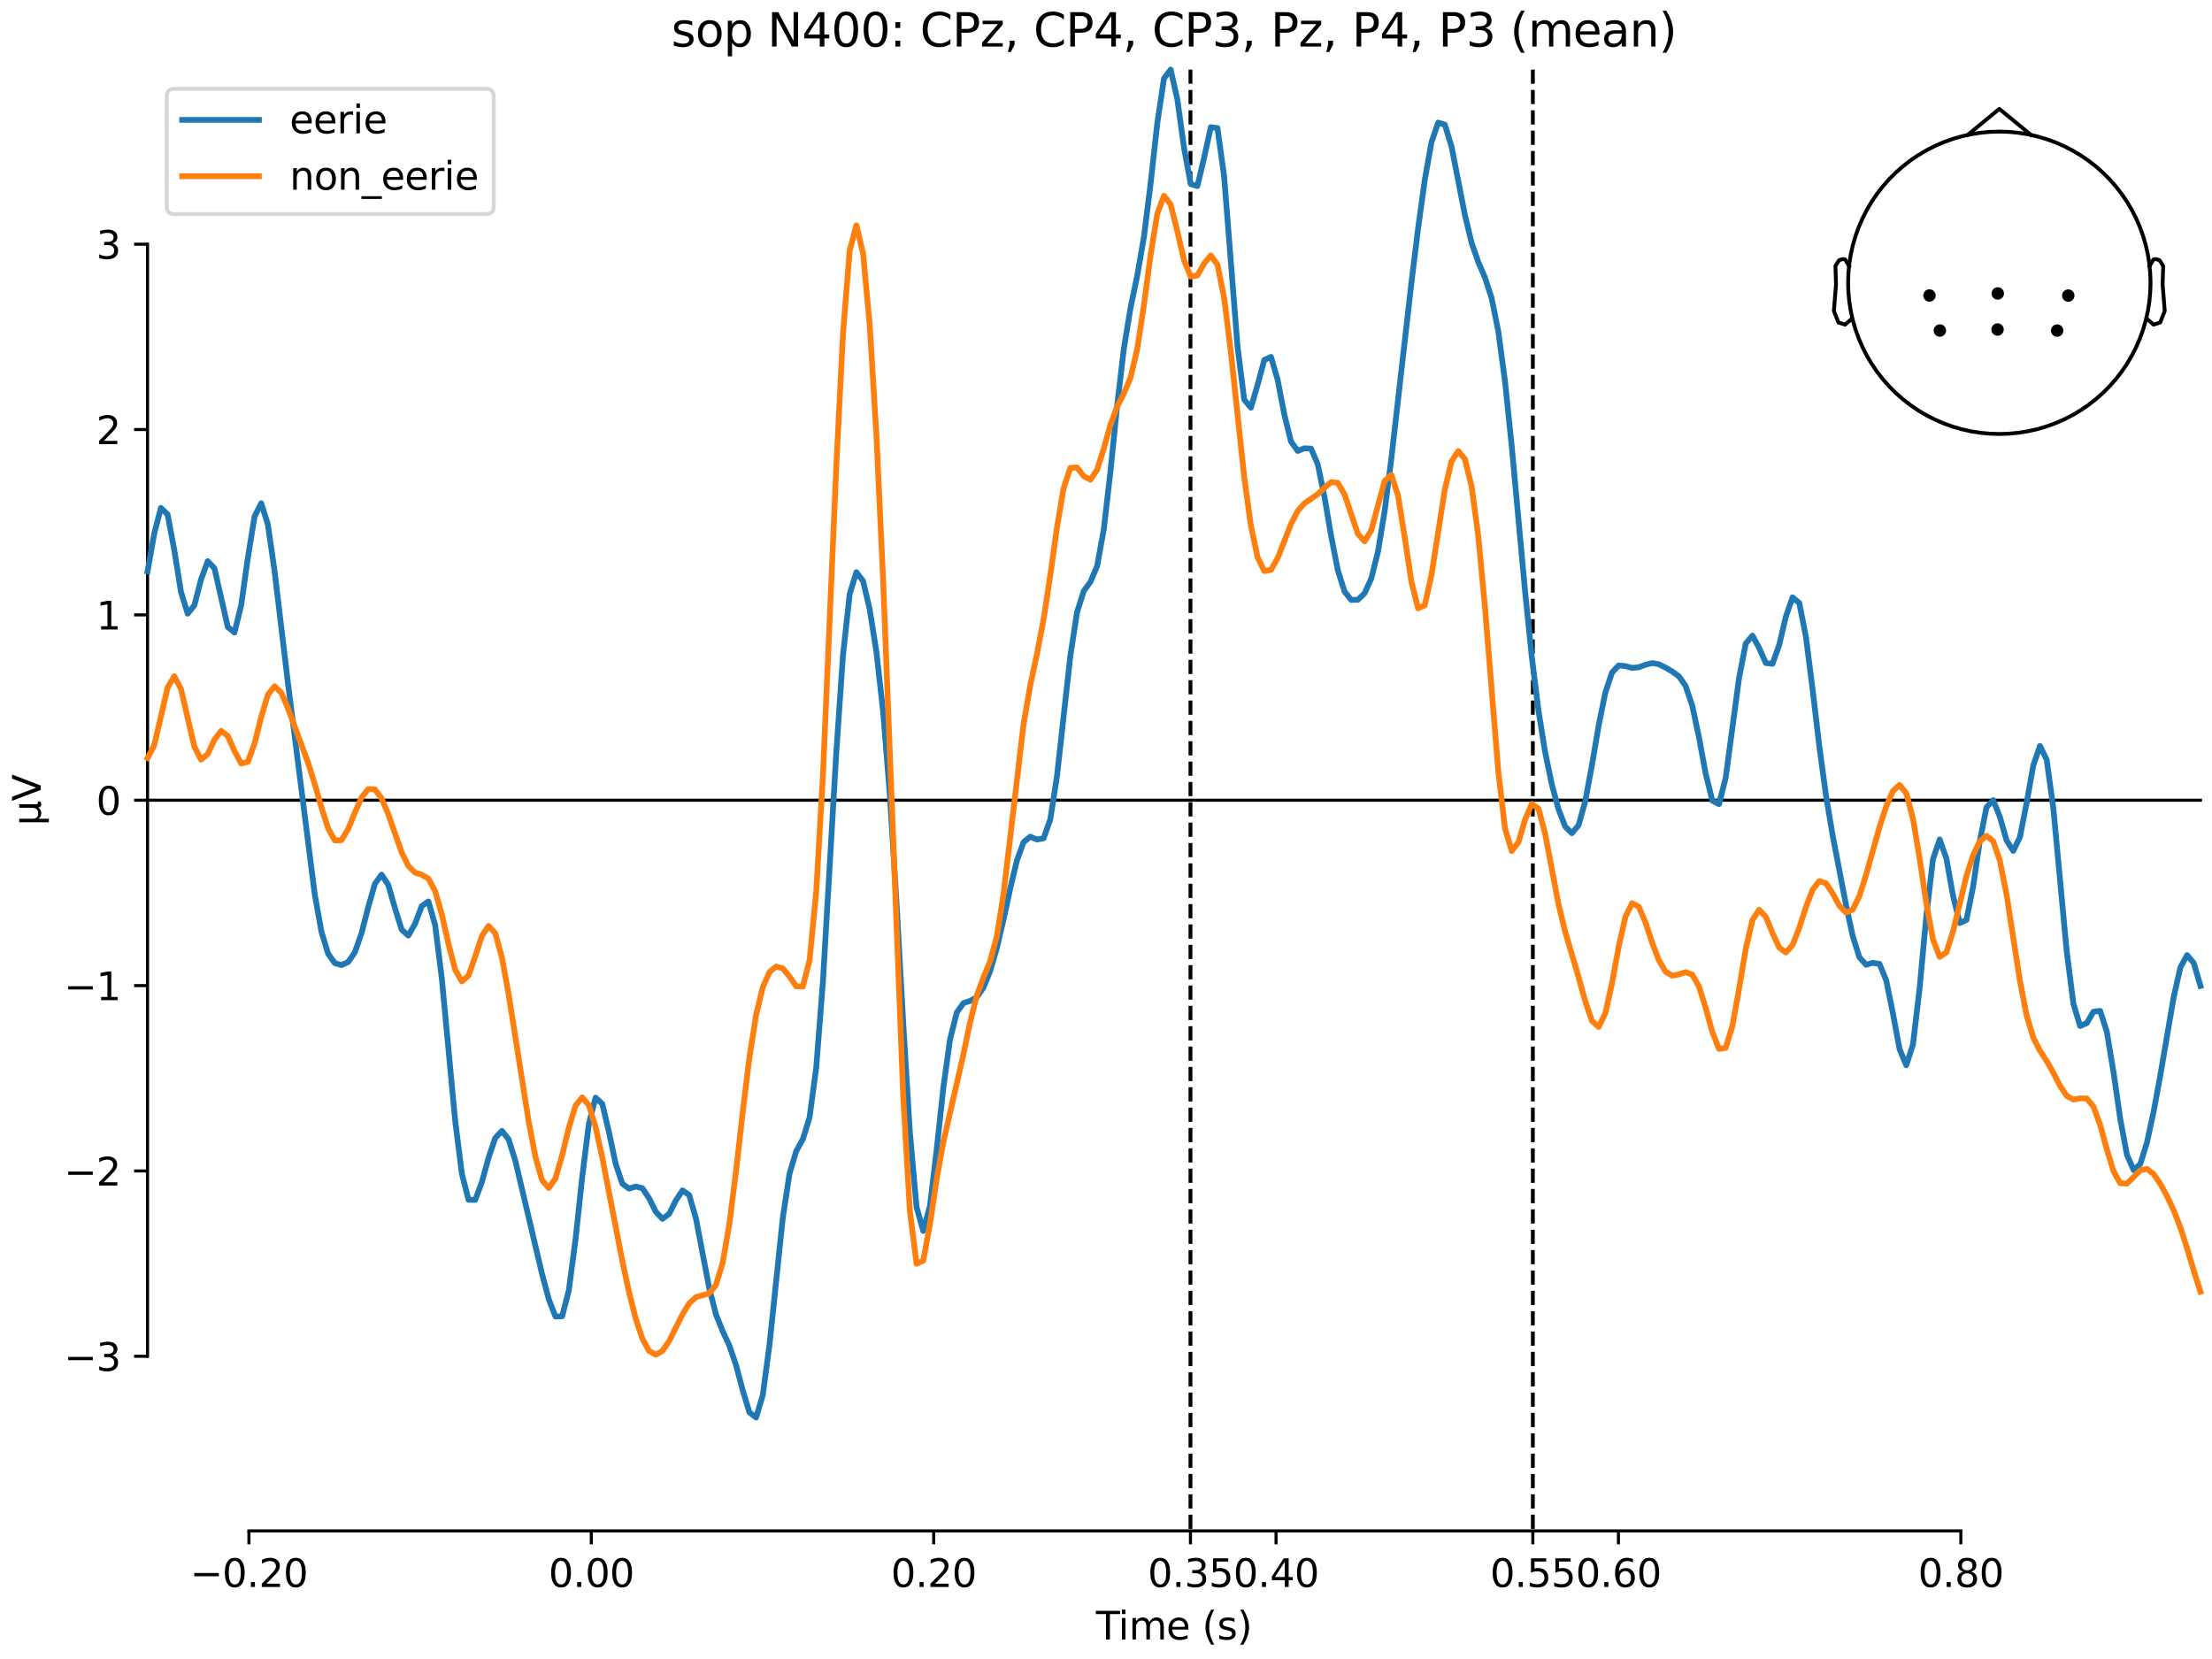 <?xml version="1.0" encoding="utf-8" standalone="no"?>
<!DOCTYPE svg PUBLIC "-//W3C//DTD SVG 1.1//EN"
  "http://www.w3.org/Graphics/SVG/1.1/DTD/svg11.dtd">
<svg xmlns:xlink="http://www.w3.org/1999/xlink" width="576pt" height="432pt" viewBox="0 0 576 432" xmlns="http://www.w3.org/2000/svg" version="1.1">
 <defs>
  <style type="text/css">*{stroke-linejoin: round; stroke-linecap: butt}</style>
 </defs>
 <g id="figure_1">
  <g id="patch_1">
   <path d="M 0 432 
L 576 432 
L 576 0 
L 0 0 
z
" style="fill: #ffffff"/>
  </g>
  <g id="axes_1">
   <g id="patch_2">
    <path d="M 38.421 398.644 
L 573 398.644 
L 573 18.118 
L 38.421 18.118 
L 38.421 398.644 
z
" style="fill: none; opacity: 0"/>
   </g>
   <g id="patch_3">
    <path d="M 38.421 353.171 
L 38.421 63.591 
" style="fill: none; stroke: #000000; stroke-width: 0.8; stroke-linejoin: miter; stroke-linecap: square"/>
   </g>
   <g id="LineCollection_1">
    <path d="M 309.994 18.118 
L 309.994 398.644 
" clip-path="url(#pe1eac616ee)" style="fill: none; stroke-dasharray: 3.7,1.6; stroke-dashoffset: 0; stroke: #000000"/>
    <path d="M 399.148 18.118 
L 399.148 398.644 
" clip-path="url(#pe1eac616ee)" style="fill: none; stroke-dasharray: 3.7,1.6; stroke-dashoffset: 0; stroke: #000000"/>
   </g>
   <g id="matplotlib.axis_1">
    <g id="xtick_1">
     <g id="line2d_1">
      <defs>
       <path id="ma7fee90326" d="M 0 0 
L 0 3.5 
" style="stroke: #000000; stroke-width: 0.8"/>
      </defs>
      <g>
       <use xlink:href="#ma7fee90326" x="64.819" y="398.644" style="stroke: #000000; stroke-width: 0.8"/>
      </g>
     </g>
     <g id="text_1">
      <!-- −0.20 -->
      <g transform="translate(49.496 413.242) scale(0.1 -0.1)">
       <defs>
        <path id="DejaVuSans-2212" d="M 678 2272 
L 4684 2272 
L 4684 1741 
L 678 1741 
L 678 2272 
z
" transform="scale(0.016)"/>
        <path id="DejaVuSans-30" d="M 2034 4250 
Q 1547 4250 1301 3770 
Q 1056 3291 1056 2328 
Q 1056 1369 1301 889 
Q 1547 409 2034 409 
Q 2525 409 2770 889 
Q 3016 1369 3016 2328 
Q 3016 3291 2770 3770 
Q 2525 4250 2034 4250 
z
M 2034 4750 
Q 2819 4750 3233 4129 
Q 3647 3509 3647 2328 
Q 3647 1150 3233 529 
Q 2819 -91 2034 -91 
Q 1250 -91 836 529 
Q 422 1150 422 2328 
Q 422 3509 836 4129 
Q 1250 4750 2034 4750 
z
" transform="scale(0.016)"/>
        <path id="DejaVuSans-2e" d="M 684 794 
L 1344 794 
L 1344 0 
L 684 0 
L 684 794 
z
" transform="scale(0.016)"/>
        <path id="DejaVuSans-32" d="M 1228 531 
L 3431 531 
L 3431 0 
L 469 0 
L 469 531 
Q 828 903 1448 1529 
Q 2069 2156 2228 2338 
Q 2531 2678 2651 2914 
Q 2772 3150 2772 3378 
Q 2772 3750 2511 3984 
Q 2250 4219 1831 4219 
Q 1534 4219 1204 4116 
Q 875 4013 500 3803 
L 500 4441 
Q 881 4594 1212 4672 
Q 1544 4750 1819 4750 
Q 2544 4750 2975 4387 
Q 3406 4025 3406 3419 
Q 3406 3131 3298 2873 
Q 3191 2616 2906 2266 
Q 2828 2175 2409 1742 
Q 1991 1309 1228 531 
z
" transform="scale(0.016)"/>
       </defs>
       <use xlink:href="#DejaVuSans-2212"/>
       <use xlink:href="#DejaVuSans-30" transform="translate(83.789 0)"/>
       <use xlink:href="#DejaVuSans-2e" transform="translate(147.412 0)"/>
       <use xlink:href="#DejaVuSans-32" transform="translate(179.199 0)"/>
       <use xlink:href="#DejaVuSans-30" transform="translate(242.822 0)"/>
      </g>
     </g>
    </g>
    <g id="xtick_2">
     <g id="line2d_2">
      <g>
       <use xlink:href="#ma7fee90326" x="153.973" y="398.644" style="stroke: #000000; stroke-width: 0.8"/>
      </g>
     </g>
     <g id="text_2">
      <!-- 0.00 -->
      <g transform="translate(142.84 413.242) scale(0.1 -0.1)">
       <use xlink:href="#DejaVuSans-30"/>
       <use xlink:href="#DejaVuSans-2e" transform="translate(63.623 0)"/>
       <use xlink:href="#DejaVuSans-30" transform="translate(95.41 0)"/>
       <use xlink:href="#DejaVuSans-30" transform="translate(159.033 0)"/>
      </g>
     </g>
    </g>
    <g id="xtick_3">
     <g id="line2d_3">
      <g>
       <use xlink:href="#ma7fee90326" x="243.128" y="398.644" style="stroke: #000000; stroke-width: 0.8"/>
      </g>
     </g>
     <g id="text_3">
      <!-- 0.20 -->
      <g transform="translate(231.995 413.242) scale(0.1 -0.1)">
       <use xlink:href="#DejaVuSans-30"/>
       <use xlink:href="#DejaVuSans-2e" transform="translate(63.623 0)"/>
       <use xlink:href="#DejaVuSans-32" transform="translate(95.41 0)"/>
       <use xlink:href="#DejaVuSans-30" transform="translate(159.033 0)"/>
      </g>
     </g>
    </g>
    <g id="xtick_4">
     <g id="line2d_4">
      <g>
       <use xlink:href="#ma7fee90326" x="309.994" y="398.644" style="stroke: #000000; stroke-width: 0.8"/>
      </g>
     </g>
     <g id="text_4">
      <!-- 0.35 -->
      <g transform="translate(298.861 413.242) scale(0.1 -0.1)">
       <defs>
        <path id="DejaVuSans-33" d="M 2597 2516 
Q 3050 2419 3304 2112 
Q 3559 1806 3559 1356 
Q 3559 666 3084 287 
Q 2609 -91 1734 -91 
Q 1441 -91 1130 -33 
Q 819 25 488 141 
L 488 750 
Q 750 597 1062 519 
Q 1375 441 1716 441 
Q 2309 441 2620 675 
Q 2931 909 2931 1356 
Q 2931 1769 2642 2001 
Q 2353 2234 1838 2234 
L 1294 2234 
L 1294 2753 
L 1863 2753 
Q 2328 2753 2575 2939 
Q 2822 3125 2822 3475 
Q 2822 3834 2567 4026 
Q 2313 4219 1838 4219 
Q 1578 4219 1281 4162 
Q 984 4106 628 3988 
L 628 4550 
Q 988 4650 1302 4700 
Q 1616 4750 1894 4750 
Q 2613 4750 3031 4423 
Q 3450 4097 3450 3541 
Q 3450 3153 3228 2886 
Q 3006 2619 2597 2516 
z
" transform="scale(0.016)"/>
        <path id="DejaVuSans-35" d="M 691 4666 
L 3169 4666 
L 3169 4134 
L 1269 4134 
L 1269 2991 
Q 1406 3038 1543 3061 
Q 1681 3084 1819 3084 
Q 2600 3084 3056 2656 
Q 3513 2228 3513 1497 
Q 3513 744 3044 326 
Q 2575 -91 1722 -91 
Q 1428 -91 1123 -41 
Q 819 9 494 109 
L 494 744 
Q 775 591 1075 516 
Q 1375 441 1709 441 
Q 2250 441 2565 725 
Q 2881 1009 2881 1497 
Q 2881 1984 2565 2268 
Q 2250 2553 1709 2553 
Q 1456 2553 1204 2497 
Q 953 2441 691 2322 
L 691 4666 
z
" transform="scale(0.016)"/>
       </defs>
       <use xlink:href="#DejaVuSans-30"/>
       <use xlink:href="#DejaVuSans-2e" transform="translate(63.623 0)"/>
       <use xlink:href="#DejaVuSans-33" transform="translate(95.41 0)"/>
       <use xlink:href="#DejaVuSans-35" transform="translate(159.033 0)"/>
      </g>
     </g>
    </g>
    <g id="xtick_5">
     <g id="line2d_5">
      <g>
       <use xlink:href="#ma7fee90326" x="332.282" y="398.644" style="stroke: #000000; stroke-width: 0.8"/>
      </g>
     </g>
     <g id="text_5">
      <!-- 0.40 -->
      <g transform="translate(321.15 413.242) scale(0.1 -0.1)">
       <defs>
        <path id="DejaVuSans-34" d="M 2419 4116 
L 825 1625 
L 2419 1625 
L 2419 4116 
z
M 2253 4666 
L 3047 4666 
L 3047 1625 
L 3713 1625 
L 3713 1100 
L 3047 1100 
L 3047 0 
L 2419 0 
L 2419 1100 
L 313 1100 
L 313 1709 
L 2253 4666 
z
" transform="scale(0.016)"/>
       </defs>
       <use xlink:href="#DejaVuSans-30"/>
       <use xlink:href="#DejaVuSans-2e" transform="translate(63.623 0)"/>
       <use xlink:href="#DejaVuSans-34" transform="translate(95.41 0)"/>
       <use xlink:href="#DejaVuSans-30" transform="translate(159.033 0)"/>
      </g>
     </g>
    </g>
    <g id="xtick_6">
     <g id="line2d_6">
      <g>
       <use xlink:href="#ma7fee90326" x="399.148" y="398.644" style="stroke: #000000; stroke-width: 0.8"/>
      </g>
     </g>
     <g id="text_6">
      <!-- 0.55 -->
      <g transform="translate(388.016 413.242) scale(0.1 -0.1)">
       <use xlink:href="#DejaVuSans-30"/>
       <use xlink:href="#DejaVuSans-2e" transform="translate(63.623 0)"/>
       <use xlink:href="#DejaVuSans-35" transform="translate(95.41 0)"/>
       <use xlink:href="#DejaVuSans-35" transform="translate(159.033 0)"/>
      </g>
     </g>
    </g>
    <g id="xtick_7">
     <g id="line2d_7">
      <g>
       <use xlink:href="#ma7fee90326" x="421.437" y="398.644" style="stroke: #000000; stroke-width: 0.8"/>
      </g>
     </g>
     <g id="text_7">
      <!-- 0.60 -->
      <g transform="translate(410.304 413.242) scale(0.1 -0.1)">
       <defs>
        <path id="DejaVuSans-36" d="M 2113 2584 
Q 1688 2584 1439 2293 
Q 1191 2003 1191 1497 
Q 1191 994 1439 701 
Q 1688 409 2113 409 
Q 2538 409 2786 701 
Q 3034 994 3034 1497 
Q 3034 2003 2786 2293 
Q 2538 2584 2113 2584 
z
M 3366 4563 
L 3366 3988 
Q 3128 4100 2886 4159 
Q 2644 4219 2406 4219 
Q 1781 4219 1451 3797 
Q 1122 3375 1075 2522 
Q 1259 2794 1537 2939 
Q 1816 3084 2150 3084 
Q 2853 3084 3261 2657 
Q 3669 2231 3669 1497 
Q 3669 778 3244 343 
Q 2819 -91 2113 -91 
Q 1303 -91 875 529 
Q 447 1150 447 2328 
Q 447 3434 972 4092 
Q 1497 4750 2381 4750 
Q 2619 4750 2861 4703 
Q 3103 4656 3366 4563 
z
" transform="scale(0.016)"/>
       </defs>
       <use xlink:href="#DejaVuSans-30"/>
       <use xlink:href="#DejaVuSans-2e" transform="translate(63.623 0)"/>
       <use xlink:href="#DejaVuSans-36" transform="translate(95.41 0)"/>
       <use xlink:href="#DejaVuSans-30" transform="translate(159.033 0)"/>
      </g>
     </g>
    </g>
    <g id="xtick_8">
     <g id="line2d_8">
      <g>
       <use xlink:href="#ma7fee90326" x="510.592" y="398.644" style="stroke: #000000; stroke-width: 0.8"/>
      </g>
     </g>
     <g id="text_8">
      <!-- 0.80 -->
      <g transform="translate(499.459 413.242) scale(0.1 -0.1)">
       <defs>
        <path id="DejaVuSans-38" d="M 2034 2216 
Q 1584 2216 1326 1975 
Q 1069 1734 1069 1313 
Q 1069 891 1326 650 
Q 1584 409 2034 409 
Q 2484 409 2743 651 
Q 3003 894 3003 1313 
Q 3003 1734 2745 1975 
Q 2488 2216 2034 2216 
z
M 1403 2484 
Q 997 2584 770 2862 
Q 544 3141 544 3541 
Q 544 4100 942 4425 
Q 1341 4750 2034 4750 
Q 2731 4750 3128 4425 
Q 3525 4100 3525 3541 
Q 3525 3141 3298 2862 
Q 3072 2584 2669 2484 
Q 3125 2378 3379 2068 
Q 3634 1759 3634 1313 
Q 3634 634 3220 271 
Q 2806 -91 2034 -91 
Q 1263 -91 848 271 
Q 434 634 434 1313 
Q 434 1759 690 2068 
Q 947 2378 1403 2484 
z
M 1172 3481 
Q 1172 3119 1398 2916 
Q 1625 2713 2034 2713 
Q 2441 2713 2670 2916 
Q 2900 3119 2900 3481 
Q 2900 3844 2670 4047 
Q 2441 4250 2034 4250 
Q 1625 4250 1398 4047 
Q 1172 3844 1172 3481 
z
" transform="scale(0.016)"/>
       </defs>
       <use xlink:href="#DejaVuSans-30"/>
       <use xlink:href="#DejaVuSans-2e" transform="translate(63.623 0)"/>
       <use xlink:href="#DejaVuSans-38" transform="translate(95.41 0)"/>
       <use xlink:href="#DejaVuSans-30" transform="translate(159.033 0)"/>
      </g>
     </g>
    </g>
    <g id="text_9">
     <!-- Time (s) -->
     <g transform="translate(285.381 426.92) scale(0.1 -0.1)">
      <defs>
       <path id="DejaVuSans-54" d="M -19 4666 
L 3928 4666 
L 3928 4134 
L 2272 4134 
L 2272 0 
L 1638 0 
L 1638 4134 
L -19 4134 
L -19 4666 
z
" transform="scale(0.016)"/>
       <path id="DejaVuSans-69" d="M 603 3500 
L 1178 3500 
L 1178 0 
L 603 0 
L 603 3500 
z
M 603 4863 
L 1178 4863 
L 1178 4134 
L 603 4134 
L 603 4863 
z
" transform="scale(0.016)"/>
       <path id="DejaVuSans-6d" d="M 3328 2828 
Q 3544 3216 3844 3400 
Q 4144 3584 4550 3584 
Q 5097 3584 5394 3201 
Q 5691 2819 5691 2113 
L 5691 0 
L 5113 0 
L 5113 2094 
Q 5113 2597 4934 2840 
Q 4756 3084 4391 3084 
Q 3944 3084 3684 2787 
Q 3425 2491 3425 1978 
L 3425 0 
L 2847 0 
L 2847 2094 
Q 2847 2600 2669 2842 
Q 2491 3084 2119 3084 
Q 1678 3084 1418 2786 
Q 1159 2488 1159 1978 
L 1159 0 
L 581 0 
L 581 3500 
L 1159 3500 
L 1159 2956 
Q 1356 3278 1631 3431 
Q 1906 3584 2284 3584 
Q 2666 3584 2933 3390 
Q 3200 3197 3328 2828 
z
" transform="scale(0.016)"/>
       <path id="DejaVuSans-65" d="M 3597 1894 
L 3597 1613 
L 953 1613 
Q 991 1019 1311 708 
Q 1631 397 2203 397 
Q 2534 397 2845 478 
Q 3156 559 3463 722 
L 3463 178 
Q 3153 47 2828 -22 
Q 2503 -91 2169 -91 
Q 1331 -91 842 396 
Q 353 884 353 1716 
Q 353 2575 817 3079 
Q 1281 3584 2069 3584 
Q 2775 3584 3186 3129 
Q 3597 2675 3597 1894 
z
M 3022 2063 
Q 3016 2534 2758 2815 
Q 2500 3097 2075 3097 
Q 1594 3097 1305 2825 
Q 1016 2553 972 2059 
L 3022 2063 
z
" transform="scale(0.016)"/>
       <path id="DejaVuSans-20" transform="scale(0.016)"/>
       <path id="DejaVuSans-28" d="M 1984 4856 
Q 1566 4138 1362 3434 
Q 1159 2731 1159 2009 
Q 1159 1288 1364 580 
Q 1569 -128 1984 -844 
L 1484 -844 
Q 1016 -109 783 600 
Q 550 1309 550 2009 
Q 550 2706 781 3412 
Q 1013 4119 1484 4856 
L 1984 4856 
z
" transform="scale(0.016)"/>
       <path id="DejaVuSans-73" d="M 2834 3397 
L 2834 2853 
Q 2591 2978 2328 3040 
Q 2066 3103 1784 3103 
Q 1356 3103 1142 2972 
Q 928 2841 928 2578 
Q 928 2378 1081 2264 
Q 1234 2150 1697 2047 
L 1894 2003 
Q 2506 1872 2764 1633 
Q 3022 1394 3022 966 
Q 3022 478 2636 193 
Q 2250 -91 1575 -91 
Q 1294 -91 989 -36 
Q 684 19 347 128 
L 347 722 
Q 666 556 975 473 
Q 1284 391 1588 391 
Q 1994 391 2212 530 
Q 2431 669 2431 922 
Q 2431 1156 2273 1281 
Q 2116 1406 1581 1522 
L 1381 1569 
Q 847 1681 609 1914 
Q 372 2147 372 2553 
Q 372 3047 722 3315 
Q 1072 3584 1716 3584 
Q 2034 3584 2315 3537 
Q 2597 3491 2834 3397 
z
" transform="scale(0.016)"/>
       <path id="DejaVuSans-29" d="M 513 4856 
L 1013 4856 
Q 1481 4119 1714 3412 
Q 1947 2706 1947 2009 
Q 1947 1309 1714 600 
Q 1481 -109 1013 -844 
L 513 -844 
Q 928 -128 1133 580 
Q 1338 1288 1338 2009 
Q 1338 2731 1133 3434 
Q 928 4138 513 4856 
z
" transform="scale(0.016)"/>
      </defs>
      <use xlink:href="#DejaVuSans-54"/>
      <use xlink:href="#DejaVuSans-69" transform="translate(57.959 0)"/>
      <use xlink:href="#DejaVuSans-6d" transform="translate(85.742 0)"/>
      <use xlink:href="#DejaVuSans-65" transform="translate(183.154 0)"/>
      <use xlink:href="#DejaVuSans-20" transform="translate(244.678 0)"/>
      <use xlink:href="#DejaVuSans-28" transform="translate(276.465 0)"/>
      <use xlink:href="#DejaVuSans-73" transform="translate(315.479 0)"/>
      <use xlink:href="#DejaVuSans-29" transform="translate(367.578 0)"/>
     </g>
    </g>
   </g>
   <g id="matplotlib.axis_2">
    <g id="ytick_1">
     <g id="line2d_9">
      <defs>
       <path id="md4c32cc3c2" d="M 0 0 
L -3.5 0 
" style="stroke: #000000; stroke-width: 0.8"/>
      </defs>
      <g>
       <use xlink:href="#md4c32cc3c2" x="38.421" y="353.171" style="stroke: #000000; stroke-width: 0.8"/>
      </g>
     </g>
     <g id="text_10">
      <!-- −3 -->
      <g transform="translate(16.678 356.97) scale(0.1 -0.1)">
       <use xlink:href="#DejaVuSans-2212"/>
       <use xlink:href="#DejaVuSans-33" transform="translate(83.789 0)"/>
      </g>
     </g>
    </g>
    <g id="ytick_2">
     <g id="line2d_10">
      <g>
       <use xlink:href="#md4c32cc3c2" x="38.421" y="304.908" style="stroke: #000000; stroke-width: 0.8"/>
      </g>
     </g>
     <g id="text_11">
      <!-- −2 -->
      <g transform="translate(16.678 308.707) scale(0.1 -0.1)">
       <use xlink:href="#DejaVuSans-2212"/>
       <use xlink:href="#DejaVuSans-32" transform="translate(83.789 0)"/>
      </g>
     </g>
    </g>
    <g id="ytick_3">
     <g id="line2d_11">
      <g>
       <use xlink:href="#md4c32cc3c2" x="38.421" y="256.644" style="stroke: #000000; stroke-width: 0.8"/>
      </g>
     </g>
     <g id="text_12">
      <!-- −1 -->
      <g transform="translate(16.678 260.444) scale(0.1 -0.1)">
       <defs>
        <path id="DejaVuSans-31" d="M 794 531 
L 1825 531 
L 1825 4091 
L 703 3866 
L 703 4441 
L 1819 4666 
L 2450 4666 
L 2450 531 
L 3481 531 
L 3481 0 
L 794 0 
L 794 531 
z
" transform="scale(0.016)"/>
       </defs>
       <use xlink:href="#DejaVuSans-2212"/>
       <use xlink:href="#DejaVuSans-31" transform="translate(83.789 0)"/>
      </g>
     </g>
    </g>
    <g id="ytick_4">
     <g id="line2d_12">
      <g>
       <use xlink:href="#md4c32cc3c2" x="38.421" y="208.381" style="stroke: #000000; stroke-width: 0.8"/>
      </g>
     </g>
     <g id="text_13">
      <!-- 0 -->
      <g transform="translate(25.058 212.18) scale(0.1 -0.1)">
       <use xlink:href="#DejaVuSans-30"/>
      </g>
     </g>
    </g>
    <g id="ytick_5">
     <g id="line2d_13">
      <g>
       <use xlink:href="#md4c32cc3c2" x="38.421" y="160.118" style="stroke: #000000; stroke-width: 0.8"/>
      </g>
     </g>
     <g id="text_14">
      <!-- 1 -->
      <g transform="translate(25.058 163.917) scale(0.1 -0.1)">
       <use xlink:href="#DejaVuSans-31"/>
      </g>
     </g>
    </g>
    <g id="ytick_6">
     <g id="line2d_14">
      <g>
       <use xlink:href="#md4c32cc3c2" x="38.421" y="111.854" style="stroke: #000000; stroke-width: 0.8"/>
      </g>
     </g>
     <g id="text_15">
      <!-- 2 -->
      <g transform="translate(25.058 115.653) scale(0.1 -0.1)">
       <use xlink:href="#DejaVuSans-32"/>
      </g>
     </g>
    </g>
    <g id="ytick_7">
     <g id="line2d_15">
      <g>
       <use xlink:href="#md4c32cc3c2" x="38.421" y="63.591" style="stroke: #000000; stroke-width: 0.8"/>
      </g>
     </g>
     <g id="text_16">
      <!-- 3 -->
      <g transform="translate(25.058 67.39) scale(0.1 -0.1)">
       <use xlink:href="#DejaVuSans-33"/>
      </g>
     </g>
    </g>
    <g id="text_17">
     <!-- µV -->
     <g transform="translate(10.599 214.982) rotate(-90) scale(0.1 -0.1)">
      <defs>
       <path id="DejaVuSans-b5" d="M 544 -1331 
L 544 3500 
L 1119 3500 
L 1119 1325 
Q 1119 872 1334 640 
Q 1550 409 1972 409 
Q 2434 409 2667 671 
Q 2900 934 2900 1459 
L 2900 3500 
L 3475 3500 
L 3475 806 
Q 3475 619 3529 530 
Q 3584 441 3700 441 
Q 3728 441 3778 458 
Q 3828 475 3916 513 
L 3916 50 
Q 3788 -22 3673 -56 
Q 3559 -91 3450 -91 
Q 3234 -91 3106 31 
Q 2978 153 2931 403 
Q 2775 156 2548 32 
Q 2322 -91 2016 -91 
Q 1697 -91 1473 31 
Q 1250 153 1119 397 
L 1119 -1331 
L 544 -1331 
z
" transform="scale(0.016)"/>
       <path id="DejaVuSans-56" d="M 1831 0 
L 50 4666 
L 709 4666 
L 2188 738 
L 3669 4666 
L 4325 4666 
L 2547 0 
L 1831 0 
z
" transform="scale(0.016)"/>
      </defs>
      <use xlink:href="#DejaVuSans-b5"/>
      <use xlink:href="#DejaVuSans-56" transform="translate(63.623 0)"/>
     </g>
    </g>
   </g>
   <g id="patch_4">
    <path d="M 64.819 398.644 
L 510.592 398.644 
" style="fill: none; stroke: #000000; stroke-width: 0.8; stroke-linejoin: miter; stroke-linecap: square"/>
   </g>
   <g id="patch_5">
    <path d="M 38.421 208.381 
L 573 208.381 
" style="fill: none; stroke: #000000; stroke-width: 0.8; stroke-linejoin: miter; stroke-linecap: square"/>
   </g>
   <g id="text_18">
    <!-- sop N400: CPz, CP4, CP3, Pz, P4, P3 (mean) -->
    <g transform="translate(174.811 12.118) scale(0.12 -0.12)">
     <defs>
      <path id="DejaVuSans-6f" d="M 1959 3097 
Q 1497 3097 1228 2736 
Q 959 2375 959 1747 
Q 959 1119 1226 758 
Q 1494 397 1959 397 
Q 2419 397 2687 759 
Q 2956 1122 2956 1747 
Q 2956 2369 2687 2733 
Q 2419 3097 1959 3097 
z
M 1959 3584 
Q 2709 3584 3137 3096 
Q 3566 2609 3566 1747 
Q 3566 888 3137 398 
Q 2709 -91 1959 -91 
Q 1206 -91 779 398 
Q 353 888 353 1747 
Q 353 2609 779 3096 
Q 1206 3584 1959 3584 
z
" transform="scale(0.016)"/>
      <path id="DejaVuSans-70" d="M 1159 525 
L 1159 -1331 
L 581 -1331 
L 581 3500 
L 1159 3500 
L 1159 2969 
Q 1341 3281 1617 3432 
Q 1894 3584 2278 3584 
Q 2916 3584 3314 3078 
Q 3713 2572 3713 1747 
Q 3713 922 3314 415 
Q 2916 -91 2278 -91 
Q 1894 -91 1617 61 
Q 1341 213 1159 525 
z
M 3116 1747 
Q 3116 2381 2855 2742 
Q 2594 3103 2138 3103 
Q 1681 3103 1420 2742 
Q 1159 2381 1159 1747 
Q 1159 1113 1420 752 
Q 1681 391 2138 391 
Q 2594 391 2855 752 
Q 3116 1113 3116 1747 
z
" transform="scale(0.016)"/>
      <path id="DejaVuSans-4e" d="M 628 4666 
L 1478 4666 
L 3547 763 
L 3547 4666 
L 4159 4666 
L 4159 0 
L 3309 0 
L 1241 3903 
L 1241 0 
L 628 0 
L 628 4666 
z
" transform="scale(0.016)"/>
      <path id="DejaVuSans-3a" d="M 750 794 
L 1409 794 
L 1409 0 
L 750 0 
L 750 794 
z
M 750 3309 
L 1409 3309 
L 1409 2516 
L 750 2516 
L 750 3309 
z
" transform="scale(0.016)"/>
      <path id="DejaVuSans-43" d="M 4122 4306 
L 4122 3641 
Q 3803 3938 3442 4084 
Q 3081 4231 2675 4231 
Q 1875 4231 1450 3742 
Q 1025 3253 1025 2328 
Q 1025 1406 1450 917 
Q 1875 428 2675 428 
Q 3081 428 3442 575 
Q 3803 722 4122 1019 
L 4122 359 
Q 3791 134 3420 21 
Q 3050 -91 2638 -91 
Q 1578 -91 968 557 
Q 359 1206 359 2328 
Q 359 3453 968 4101 
Q 1578 4750 2638 4750 
Q 3056 4750 3426 4639 
Q 3797 4528 4122 4306 
z
" transform="scale(0.016)"/>
      <path id="DejaVuSans-50" d="M 1259 4147 
L 1259 2394 
L 2053 2394 
Q 2494 2394 2734 2622 
Q 2975 2850 2975 3272 
Q 2975 3691 2734 3919 
Q 2494 4147 2053 4147 
L 1259 4147 
z
M 628 4666 
L 2053 4666 
Q 2838 4666 3239 4311 
Q 3641 3956 3641 3272 
Q 3641 2581 3239 2228 
Q 2838 1875 2053 1875 
L 1259 1875 
L 1259 0 
L 628 0 
L 628 4666 
z
" transform="scale(0.016)"/>
      <path id="DejaVuSans-7a" d="M 353 3500 
L 3084 3500 
L 3084 2975 
L 922 459 
L 3084 459 
L 3084 0 
L 275 0 
L 275 525 
L 2438 3041 
L 353 3041 
L 353 3500 
z
" transform="scale(0.016)"/>
      <path id="DejaVuSans-2c" d="M 750 794 
L 1409 794 
L 1409 256 
L 897 -744 
L 494 -744 
L 750 256 
L 750 794 
z
" transform="scale(0.016)"/>
      <path id="DejaVuSans-61" d="M 2194 1759 
Q 1497 1759 1228 1600 
Q 959 1441 959 1056 
Q 959 750 1161 570 
Q 1363 391 1709 391 
Q 2188 391 2477 730 
Q 2766 1069 2766 1631 
L 2766 1759 
L 2194 1759 
z
M 3341 1997 
L 3341 0 
L 2766 0 
L 2766 531 
Q 2569 213 2275 61 
Q 1981 -91 1556 -91 
Q 1019 -91 701 211 
Q 384 513 384 1019 
Q 384 1609 779 1909 
Q 1175 2209 1959 2209 
L 2766 2209 
L 2766 2266 
Q 2766 2663 2505 2880 
Q 2244 3097 1772 3097 
Q 1472 3097 1187 3025 
Q 903 2953 641 2809 
L 641 3341 
Q 956 3463 1253 3523 
Q 1550 3584 1831 3584 
Q 2591 3584 2966 3190 
Q 3341 2797 3341 1997 
z
" transform="scale(0.016)"/>
      <path id="DejaVuSans-6e" d="M 3513 2113 
L 3513 0 
L 2938 0 
L 2938 2094 
Q 2938 2591 2744 2837 
Q 2550 3084 2163 3084 
Q 1697 3084 1428 2787 
Q 1159 2491 1159 1978 
L 1159 0 
L 581 0 
L 581 3500 
L 1159 3500 
L 1159 2956 
Q 1366 3272 1645 3428 
Q 1925 3584 2291 3584 
Q 2894 3584 3203 3211 
Q 3513 2838 3513 2113 
z
" transform="scale(0.016)"/>
     </defs>
     <use xlink:href="#DejaVuSans-73"/>
     <use xlink:href="#DejaVuSans-6f" transform="translate(52.1 0)"/>
     <use xlink:href="#DejaVuSans-70" transform="translate(113.281 0)"/>
     <use xlink:href="#DejaVuSans-20" transform="translate(176.758 0)"/>
     <use xlink:href="#DejaVuSans-4e" transform="translate(208.545 0)"/>
     <use xlink:href="#DejaVuSans-34" transform="translate(283.35 0)"/>
     <use xlink:href="#DejaVuSans-30" transform="translate(346.973 0)"/>
     <use xlink:href="#DejaVuSans-30" transform="translate(410.596 0)"/>
     <use xlink:href="#DejaVuSans-3a" transform="translate(474.219 0)"/>
     <use xlink:href="#DejaVuSans-20" transform="translate(507.91 0)"/>
     <use xlink:href="#DejaVuSans-43" transform="translate(539.697 0)"/>
     <use xlink:href="#DejaVuSans-50" transform="translate(609.521 0)"/>
     <use xlink:href="#DejaVuSans-7a" transform="translate(669.824 0)"/>
     <use xlink:href="#DejaVuSans-2c" transform="translate(722.314 0)"/>
     <use xlink:href="#DejaVuSans-20" transform="translate(754.102 0)"/>
     <use xlink:href="#DejaVuSans-43" transform="translate(785.889 0)"/>
     <use xlink:href="#DejaVuSans-50" transform="translate(855.713 0)"/>
     <use xlink:href="#DejaVuSans-34" transform="translate(916.016 0)"/>
     <use xlink:href="#DejaVuSans-2c" transform="translate(979.639 0)"/>
     <use xlink:href="#DejaVuSans-20" transform="translate(1011.426 0)"/>
     <use xlink:href="#DejaVuSans-43" transform="translate(1043.213 0)"/>
     <use xlink:href="#DejaVuSans-50" transform="translate(1113.037 0)"/>
     <use xlink:href="#DejaVuSans-33" transform="translate(1173.34 0)"/>
     <use xlink:href="#DejaVuSans-2c" transform="translate(1236.963 0)"/>
     <use xlink:href="#DejaVuSans-20" transform="translate(1268.75 0)"/>
     <use xlink:href="#DejaVuSans-50" transform="translate(1300.537 0)"/>
     <use xlink:href="#DejaVuSans-7a" transform="translate(1360.84 0)"/>
     <use xlink:href="#DejaVuSans-2c" transform="translate(1413.33 0)"/>
     <use xlink:href="#DejaVuSans-20" transform="translate(1445.117 0)"/>
     <use xlink:href="#DejaVuSans-50" transform="translate(1476.904 0)"/>
     <use xlink:href="#DejaVuSans-34" transform="translate(1537.207 0)"/>
     <use xlink:href="#DejaVuSans-2c" transform="translate(1600.83 0)"/>
     <use xlink:href="#DejaVuSans-20" transform="translate(1632.617 0)"/>
     <use xlink:href="#DejaVuSans-50" transform="translate(1664.404 0)"/>
     <use xlink:href="#DejaVuSans-33" transform="translate(1724.707 0)"/>
     <use xlink:href="#DejaVuSans-20" transform="translate(1788.33 0)"/>
     <use xlink:href="#DejaVuSans-28" transform="translate(1820.117 0)"/>
     <use xlink:href="#DejaVuSans-6d" transform="translate(1859.131 0)"/>
     <use xlink:href="#DejaVuSans-65" transform="translate(1956.543 0)"/>
     <use xlink:href="#DejaVuSans-61" transform="translate(2018.066 0)"/>
     <use xlink:href="#DejaVuSans-6e" transform="translate(2079.346 0)"/>
     <use xlink:href="#DejaVuSans-29" transform="translate(2142.725 0)"/>
    </g>
   </g>
   <g id="legend_1">
    <g id="patch_6">
     <path d="M 45.421 55.753 
L 126.563 55.753 
Q 128.563 55.753 128.563 53.753 
L 128.563 25.118 
Q 128.563 23.118 126.563 23.118 
L 45.421 23.118 
Q 43.421 23.118 43.421 25.118 
L 43.421 53.753 
Q 43.421 55.753 45.421 55.753 
z
" style="fill: #ffffff; opacity: 0.8; stroke: #cccccc; stroke-linejoin: miter"/>
    </g>
    <g id="line2d_16">
     <path d="M 47.421 31.217 
L 57.421 31.217 
L 67.421 31.217 
" style="fill: none; stroke: #1f77b4; stroke-width: 1.5; stroke-linecap: square"/>
    </g>
    <g id="text_19">
     <!-- eerie -->
     <g transform="translate(75.421 34.717) scale(0.1 -0.1)">
      <defs>
       <path id="DejaVuSans-72" d="M 2631 2963 
Q 2534 3019 2420 3045 
Q 2306 3072 2169 3072 
Q 1681 3072 1420 2755 
Q 1159 2438 1159 1844 
L 1159 0 
L 581 0 
L 581 3500 
L 1159 3500 
L 1159 2956 
Q 1341 3275 1631 3429 
Q 1922 3584 2338 3584 
Q 2397 3584 2469 3576 
Q 2541 3569 2628 3553 
L 2631 2963 
z
" transform="scale(0.016)"/>
      </defs>
      <use xlink:href="#DejaVuSans-65"/>
      <use xlink:href="#DejaVuSans-65" transform="translate(61.523 0)"/>
      <use xlink:href="#DejaVuSans-72" transform="translate(123.047 0)"/>
      <use xlink:href="#DejaVuSans-69" transform="translate(164.16 0)"/>
      <use xlink:href="#DejaVuSans-65" transform="translate(191.943 0)"/>
     </g>
    </g>
    <g id="line2d_17">
     <path d="M 47.421 45.895 
L 57.421 45.895 
L 67.421 45.895 
" style="fill: none; stroke: #ff7f0e; stroke-width: 1.5; stroke-linecap: square"/>
    </g>
    <g id="text_20">
     <!-- non_eerie -->
     <g transform="translate(75.421 49.395) scale(0.1 -0.1)">
      <defs>
       <path id="DejaVuSans-5f" d="M 3263 -1063 
L 3263 -1509 
L -63 -1509 
L -63 -1063 
L 3263 -1063 
z
" transform="scale(0.016)"/>
      </defs>
      <use xlink:href="#DejaVuSans-6e"/>
      <use xlink:href="#DejaVuSans-6f" transform="translate(63.379 0)"/>
      <use xlink:href="#DejaVuSans-6e" transform="translate(124.561 0)"/>
      <use xlink:href="#DejaVuSans-5f" transform="translate(187.939 0)"/>
      <use xlink:href="#DejaVuSans-65" transform="translate(237.939 0)"/>
      <use xlink:href="#DejaVuSans-65" transform="translate(299.463 0)"/>
      <use xlink:href="#DejaVuSans-72" transform="translate(360.986 0)"/>
      <use xlink:href="#DejaVuSans-69" transform="translate(402.1 0)"/>
      <use xlink:href="#DejaVuSans-65" transform="translate(429.883 0)"/>
     </g>
    </g>
   </g>
   <g id="line2d_18">
    <path d="M 38.421 148.788 
L 40.162 138.94 
L 41.903 132.261 
L 43.644 133.956 
L 45.386 143.273 
L 47.127 154.157 
L 48.868 159.806 
L 50.61 157.617 
L 52.351 150.896 
L 54.092 146.134 
L 55.834 147.969 
L 59.316 163.263 
L 61.057 164.717 
L 62.799 157.617 
L 64.54 145.288 
L 66.281 134.501 
L 68.023 131.047 
L 69.764 136.621 
L 71.505 148.758 
L 74.988 177.932 
L 81.953 232.846 
L 83.694 242.588 
L 85.436 248.341 
L 87.177 250.79 
L 88.918 251.296 
L 90.66 250.52 
L 92.401 247.981 
L 94.142 242.998 
L 95.883 236.222 
L 97.625 230.131 
L 99.366 227.752 
L 101.107 230.43 
L 102.849 236.502 
L 104.59 242.073 
L 106.331 243.625 
L 108.073 240.559 
L 109.814 235.947 
L 111.555 234.739 
L 113.296 240.813 
L 115.038 254.695 
L 118.52 291.767 
L 120.262 305.582 
L 122.003 312.416 
L 123.744 312.453 
L 125.486 307.79 
L 127.227 301.431 
L 128.968 296.313 
L 130.709 294.483 
L 132.451 296.699 
L 134.192 302.278 
L 141.157 331.784 
L 142.899 338.315 
L 144.64 342.821 
L 146.381 342.753 
L 148.122 335.996 
L 149.864 322.774 
L 151.605 306.504 
L 153.346 292.619 
L 155.088 285.825 
L 156.829 287.437 
L 158.57 294.779 
L 160.312 303.019 
L 162.053 308.217 
L 163.794 309.515 
L 165.535 308.969 
L 167.277 309.405 
L 169.018 312.025 
L 170.759 315.529 
L 172.501 317.391 
L 174.242 316.093 
L 175.983 312.604 
L 177.725 309.96 
L 179.466 311.194 
L 181.207 317.23 
L 184.69 335.472 
L 186.431 342.255 
L 188.172 346.62 
L 189.914 350.368 
L 191.655 355.439 
L 193.396 361.996 
L 195.138 367.769 
L 196.879 369.127 
L 198.62 363.31 
L 200.361 350.31 
L 203.844 317.086 
L 205.585 305.633 
L 207.327 299.771 
L 209.068 296.626 
L 210.809 290.968 
L 212.551 277.915 
L 214.292 255.577 
L 217.774 195.871 
L 219.516 170.554 
L 221.257 154.686 
L 222.998 148.995 
L 224.74 151.304 
L 226.481 158.727 
L 228.222 169.816 
L 229.964 185.333 
L 231.705 206.951 
L 233.446 234.897 
L 235.187 266.181 
L 236.929 294.85 
L 238.67 314.308 
L 240.411 320.537 
L 242.153 314.026 
L 243.894 299.471 
L 245.635 283.312 
L 247.377 270.727 
L 249.118 263.719 
L 250.859 261.212 
L 252.6 260.648 
L 254.342 259.697 
L 256.083 257.182 
L 257.824 252.879 
L 259.566 246.902 
L 261.307 239.512 
L 263.048 231.43 
L 264.79 224.107 
L 266.531 219.303 
L 268.272 217.869 
L 270.013 218.608 
L 271.755 218.3 
L 273.496 213.344 
L 275.237 202.129 
L 278.72 170.764 
L 280.461 159.452 
L 282.203 153.903 
L 283.944 151.524 
L 285.685 147.421 
L 287.427 137.822 
L 289.168 122.681 
L 290.909 105.543 
L 292.65 90.755 
L 294.392 80.164 
L 296.133 71.798 
L 297.874 61.729 
L 299.616 47.779 
L 301.357 32.098 
L 303.098 20.424 
L 304.84 18.118 
L 306.581 25.891 
L 308.322 38.546 
L 310.063 47.938 
L 311.805 48.438 
L 313.546 41.08 
L 315.287 33.126 
L 317.029 33.349 
L 318.77 46.066 
L 322.253 90.255 
L 323.994 104.067 
L 325.735 106.159 
L 327.476 100.196 
L 329.218 93.728 
L 330.959 92.932 
L 332.7 98.927 
L 334.442 107.981 
L 336.183 115.007 
L 337.924 117.43 
L 339.666 116.725 
L 341.407 116.822 
L 343.148 120.934 
L 344.889 129.358 
L 346.631 139.632 
L 348.372 148.498 
L 350.113 154.021 
L 351.855 156.225 
L 353.596 156.182 
L 355.337 154.481 
L 357.079 150.647 
L 358.82 143.664 
L 360.561 133.045 
L 362.302 119.408 
L 367.526 73.673 
L 369.268 59.509 
L 371.009 46.842 
L 372.75 37.071 
L 374.492 31.927 
L 376.233 32.458 
L 377.974 38.152 
L 381.457 55.973 
L 383.198 63.236 
L 384.939 68.238 
L 386.681 72.288 
L 388.422 77.643 
L 390.163 86.351 
L 391.905 99.354 
L 393.646 116.147 
L 397.128 154.005 
L 398.87 171 
L 400.611 184.996 
L 402.352 195.885 
L 404.094 204.272 
L 405.835 210.739 
L 407.576 215.232 
L 409.318 216.958 
L 411.059 214.877 
L 412.8 208.631 
L 414.541 199.233 
L 416.283 188.951 
L 418.024 180.365 
L 419.765 175.129 
L 421.507 173.278 
L 423.248 173.443 
L 424.989 173.92 
L 426.731 173.763 
L 428.472 173.097 
L 430.213 172.665 
L 431.954 172.964 
L 433.696 173.843 
L 435.437 174.852 
L 437.178 176.102 
L 438.92 178.612 
L 440.661 183.763 
L 442.402 191.942 
L 444.144 201.403 
L 445.885 208.494 
L 447.626 209.4 
L 449.367 202.532 
L 452.85 176.532 
L 454.591 167.57 
L 456.333 165.506 
L 458.074 168.723 
L 459.815 172.651 
L 461.557 172.858 
L 463.298 167.949 
L 465.039 160.547 
L 466.78 155.545 
L 468.522 157.007 
L 470.263 165.845 
L 472.004 179.593 
L 473.746 194.312 
L 475.487 207.153 
L 477.228 217.605 
L 480.711 235.725 
L 482.452 243.769 
L 484.193 249.287 
L 485.935 251.218 
L 487.676 250.71 
L 489.417 251.003 
L 491.159 255.258 
L 492.9 263.832 
L 494.641 273.158 
L 496.383 277.394 
L 498.124 272.051 
L 499.865 257.299 
L 501.606 238.551 
L 503.348 223.707 
L 505.089 218.59 
L 506.83 223.535 
L 508.572 233.287 
L 510.313 240.368 
L 512.054 239.557 
L 513.796 230.841 
L 515.537 218.985 
L 517.278 210.23 
L 519.019 208.363 
L 520.761 212.699 
L 522.502 218.841 
L 524.243 221.585 
L 525.985 217.985 
L 527.726 209.083 
L 529.467 199.315 
L 531.209 194.244 
L 532.95 197.822 
L 534.691 210.519 
L 538.174 247.785 
L 539.915 261.384 
L 541.656 267.173 
L 543.398 266.415 
L 545.139 263.438 
L 546.88 263.237 
L 548.622 268.707 
L 550.363 279.239 
L 552.104 291.313 
L 553.845 300.682 
L 555.587 304.689 
L 557.328 303.116 
L 559.069 297.473 
L 560.811 289.422 
L 562.552 279.936 
L 566.035 259.586 
L 567.776 251.892 
L 569.517 248.696 
L 571.258 250.787 
L 573 256.742 
L 573 256.742 
" style="fill: none; stroke: #1f77b4; stroke-width: 1.5; stroke-linecap: square"/>
   </g>
   <g id="line2d_19">
    <path d="M 38.421 197.372 
L 40.162 194.084 
L 43.644 179.035 
L 45.386 176.073 
L 47.127 179.416 
L 50.61 194.432 
L 52.351 197.807 
L 54.092 196.354 
L 55.834 192.614 
L 57.575 190.336 
L 59.316 191.646 
L 61.057 195.554 
L 62.799 198.811 
L 64.54 198.391 
L 66.281 193.641 
L 68.023 186.692 
L 69.764 180.895 
L 71.505 178.694 
L 73.247 180.378 
L 74.988 184.474 
L 80.212 198.596 
L 81.953 204.137 
L 83.694 210.239 
L 85.436 215.673 
L 87.177 218.831 
L 88.918 218.778 
L 90.66 215.884 
L 92.401 211.605 
L 94.142 207.688 
L 95.883 205.471 
L 97.625 205.544 
L 99.366 207.887 
L 101.107 212.02 
L 104.59 221.956 
L 106.331 225.494 
L 108.073 227.219 
L 109.814 227.772 
L 111.555 228.783 
L 113.296 232.014 
L 115.038 238.083 
L 116.779 245.783 
L 118.52 252.487 
L 120.262 255.572 
L 122.003 254.011 
L 123.744 249.075 
L 125.486 243.731 
L 127.227 241.105 
L 128.968 243.001 
L 130.709 249.39 
L 132.451 258.942 
L 137.675 292.117 
L 139.416 301.192 
L 141.157 307.35 
L 142.899 309.356 
L 144.64 306.846 
L 146.381 300.844 
L 148.122 293.638 
L 149.864 287.92 
L 151.605 285.747 
L 153.346 287.81 
L 155.088 293.469 
L 156.829 301.421 
L 162.053 328.361 
L 163.794 336.455 
L 165.535 343.367 
L 167.277 348.606 
L 169.018 351.779 
L 170.759 352.771 
L 172.501 351.768 
L 174.242 349.211 
L 177.725 342.236 
L 179.466 339.401 
L 181.207 337.784 
L 184.69 336.778 
L 186.431 334.584 
L 188.172 328.879 
L 189.914 318.792 
L 191.655 305.004 
L 193.396 289.666 
L 195.138 275.433 
L 196.879 264.35 
L 198.62 257.099 
L 200.361 253.152 
L 202.103 251.679 
L 203.844 252.171 
L 205.585 254.277 
L 207.327 256.822 
L 209.068 256.891 
L 210.809 250.031 
L 212.551 232.087 
L 214.292 201.786 
L 217.774 121.301 
L 219.516 86.799 
L 221.257 65.193 
L 222.998 58.672 
L 224.74 65.99 
L 226.481 84.759 
L 228.222 113.393 
L 229.964 151.061 
L 235.187 285.377 
L 236.929 315.314 
L 238.67 329.089 
L 240.411 328.28 
L 242.153 318.764 
L 243.894 307.153 
L 245.635 297.428 
L 250.859 274.605 
L 252.6 266.246 
L 254.342 259.299 
L 256.083 254.489 
L 257.824 250.305 
L 259.566 243.804 
L 261.307 232.851 
L 266.531 188.588 
L 268.272 178.519 
L 270.013 170.328 
L 271.755 161.227 
L 273.496 149.775 
L 275.237 137.294 
L 276.979 127.059 
L 278.72 121.841 
L 280.461 121.734 
L 282.203 123.996 
L 283.944 124.93 
L 285.685 122.338 
L 287.427 116.765 
L 289.168 110.588 
L 290.909 105.854 
L 292.65 102.492 
L 294.392 98.322 
L 296.133 90.858 
L 297.874 79.468 
L 299.616 66.378 
L 301.357 55.678 
L 303.098 50.975 
L 304.84 53.267 
L 306.581 60.273 
L 308.322 67.779 
L 310.063 72.019 
L 311.805 71.712 
L 313.546 68.635 
L 315.287 66.508 
L 317.029 68.932 
L 318.77 77.608 
L 320.511 91.642 
L 323.994 124.245 
L 325.735 136.938 
L 327.476 145.111 
L 329.218 148.698 
L 330.959 148.395 
L 332.7 145.333 
L 336.183 136.422 
L 337.924 133.053 
L 339.666 131.063 
L 343.148 128.678 
L 344.889 126.995 
L 346.631 125.537 
L 348.372 125.757 
L 350.113 128.735 
L 353.596 139.033 
L 355.337 140.97 
L 357.079 138.065 
L 360.561 125.226 
L 362.302 123.635 
L 364.044 129.045 
L 365.785 139.902 
L 367.526 151.479 
L 369.268 158.402 
L 371.009 157.609 
L 372.75 149.732 
L 376.233 127.446 
L 377.974 120.144 
L 379.715 117.46 
L 381.457 119.522 
L 383.198 126.674 
L 384.939 139.58 
L 386.681 158.111 
L 390.163 200.93 
L 391.905 215.754 
L 393.646 221.592 
L 395.387 219.354 
L 397.128 213.447 
L 398.87 209.331 
L 400.611 210.535 
L 402.352 217.142 
L 405.835 235.488 
L 407.576 242.636 
L 411.059 254.453 
L 412.8 260.738 
L 414.541 265.853 
L 416.283 267.411 
L 418.024 263.896 
L 419.765 255.997 
L 421.507 246.488 
L 423.248 238.774 
L 424.989 235.191 
L 426.731 236.105 
L 428.472 240.193 
L 430.213 245.433 
L 431.954 250.04 
L 433.696 252.992 
L 435.437 254.062 
L 437.178 253.733 
L 438.92 253.147 
L 440.661 253.792 
L 442.402 256.868 
L 444.144 262.397 
L 445.885 268.744 
L 447.626 273.114 
L 449.367 272.891 
L 451.109 267.165 
L 452.85 257.452 
L 454.591 247.084 
L 456.333 239.578 
L 458.074 236.905 
L 459.815 238.75 
L 461.557 242.958 
L 463.298 246.739 
L 465.039 248.019 
L 466.78 246.088 
L 468.522 241.619 
L 470.263 236.204 
L 472.004 231.67 
L 473.746 229.437 
L 475.487 230.003 
L 477.228 232.667 
L 478.97 235.835 
L 480.711 237.645 
L 482.452 236.851 
L 484.193 233.296 
L 485.935 227.785 
L 489.417 215.386 
L 491.159 210.003 
L 492.9 205.996 
L 494.641 204.407 
L 496.383 206.545 
L 498.124 213.166 
L 499.865 223.537 
L 501.606 235.16 
L 503.348 244.623 
L 505.089 249.175 
L 506.83 248.023 
L 508.572 242.505 
L 512.054 228.112 
L 513.796 222.663 
L 515.537 219.091 
L 517.278 217.649 
L 519.019 219.052 
L 520.761 224.123 
L 522.502 232.941 
L 525.985 255.434 
L 527.726 264.402 
L 529.467 270.203 
L 531.209 273.613 
L 532.95 276.284 
L 534.691 279.369 
L 536.432 282.761 
L 538.174 285.37 
L 539.915 286.326 
L 541.656 286.018 
L 543.398 286.038 
L 545.139 288.155 
L 546.88 292.956 
L 548.622 299.302 
L 550.363 304.988 
L 552.104 308.105 
L 553.845 308.229 
L 557.328 304.742 
L 559.069 304.389 
L 560.811 305.734 
L 562.552 308.287 
L 564.293 311.489 
L 566.035 315.198 
L 567.776 319.678 
L 569.517 325.058 
L 571.258 330.911 
L 573 336.369 
L 573 336.369 
" style="fill: none; stroke: #ff7f0e; stroke-width: 1.5; stroke-linecap: square"/>
   </g>
  </g>
  <g id="axes_2">
   <g id="PathCollection_1">
    <defs>
     <path id="C0_0_58694f562e" d="M 0 1.118 
C 0.297 1.118 0.581 1 0.791 0.791 
C 1 0.581 1.118 0.297 1.118 -0 
C 1.118 -0.297 1 -0.581 0.791 -0.791 
C 0.581 -1 0.297 -1.118 0 -1.118 
C -0.297 -1.118 -0.581 -1 -0.791 -0.791 
C -1 -0.581 -1.118 -0.297 -1.118 0 
C -1.118 0.297 -1 0.581 -0.791 0.791 
C -0.581 1 -0.297 1.118 0 1.118 
z
"/>
    </defs>
    <g clip-path="url(#p103bc87920)">
     <use xlink:href="#C0_0_58694f562e" x="520.215" y="76.415" style="stroke: #000000"/>
    </g>
    <g clip-path="url(#p103bc87920)">
     <use xlink:href="#C0_0_58694f562e" x="538.574" y="76.965" style="stroke: #000000"/>
    </g>
    <g clip-path="url(#p103bc87920)">
     <use xlink:href="#C0_0_58694f562e" x="502.429" y="76.942" style="stroke: #000000"/>
    </g>
    <g clip-path="url(#p103bc87920)">
     <use xlink:href="#C0_0_58694f562e" x="505.138" y="86.072" style="stroke: #000000"/>
    </g>
    <g clip-path="url(#p103bc87920)">
     <use xlink:href="#C0_0_58694f562e" x="535.673" y="86.081" style="stroke: #000000"/>
    </g>
    <g clip-path="url(#p103bc87920)">
     <use xlink:href="#C0_0_58694f562e" x="520.158" y="85.804" style="stroke: #000000"/>
    </g>
   </g>
   <g id="matplotlib.axis_3"/>
   <g id="matplotlib.axis_4"/>
   <g id="line2d_20">
    <path d="M 559.991 73.637 
L 559.913 71.165 
L 559.681 68.702 
L 559.294 66.259 
L 558.754 63.845 
L 558.064 61.47 
L 557.226 59.143 
L 556.244 56.873 
L 555.121 54.669 
L 553.862 52.54 
L 552.471 50.494 
L 550.955 48.539 
L 549.32 46.684 
L 547.571 44.935 
L 545.715 43.299 
L 543.761 41.783 
L 541.715 40.393 
L 539.586 39.134 
L 537.382 38.011 
L 535.112 37.028 
L 532.785 36.191 
L 530.409 35.5 
L 527.995 34.961 
L 525.552 34.574 
L 523.09 34.341 
L 520.618 34.263 
L 518.145 34.341 
L 515.683 34.574 
L 513.24 34.961 
L 510.826 35.5 
L 508.451 36.191 
L 506.123 37.028 
L 503.853 38.011 
L 501.649 39.134 
L 499.52 40.393 
L 497.474 41.783 
L 495.52 43.299 
L 493.665 44.935 
L 491.916 46.684 
L 490.28 48.539 
L 488.764 50.494 
L 487.373 52.54 
L 486.114 54.669 
L 484.991 56.873 
L 484.009 59.143 
L 483.171 61.47 
L 482.481 63.845 
L 481.941 66.259 
L 481.555 68.702 
L 481.322 71.165 
L 481.244 73.637 
L 481.322 76.109 
L 481.555 78.572 
L 481.941 81.015 
L 482.481 83.429 
L 483.171 85.804 
L 484.009 88.131 
L 484.991 90.401 
L 486.114 92.605 
L 487.373 94.734 
L 488.764 96.78 
L 490.28 98.735 
L 491.916 100.59 
L 493.665 102.339 
L 495.52 103.975 
L 497.474 105.491 
L 499.52 106.881 
L 501.649 108.14 
L 503.853 109.263 
L 506.123 110.246 
L 508.451 111.084 
L 510.826 111.774 
L 513.24 112.313 
L 515.683 112.7 
L 518.145 112.933 
L 520.618 113.011 
L 523.09 112.933 
L 525.552 112.7 
L 527.995 112.313 
L 530.409 111.774 
L 532.785 111.084 
L 535.112 110.246 
L 537.382 109.263 
L 539.586 108.14 
L 541.715 106.881 
L 543.761 105.491 
L 545.715 103.975 
L 547.571 102.339 
L 549.32 100.59 
L 550.955 98.735 
L 552.471 96.78 
L 553.862 94.734 
L 555.121 92.605 
L 556.244 90.401 
L 557.226 88.131 
L 558.064 85.804 
L 558.754 83.429 
L 559.294 81.015 
L 559.681 78.572 
L 559.913 76.109 
L 559.991 73.637 
" style="fill: none; stroke: #000000; stroke-linecap: square"/>
   </g>
   <g id="line2d_21">
    <path d="M 512.371 35.137 
L 520.618 28.357 
L 528.864 35.137 
" style="fill: none; stroke: #000000; stroke-linecap: square"/>
   </g>
   <g id="line2d_22">
    <path d="M 481.48 69.267 
L 480.457 67.534 
L 479.827 67.471 
L 478.89 67.762 
L 477.945 69.267 
L 478.094 74.07 
L 477.543 80.976 
L 478.724 83.977 
L 480.457 84.536 
L 482.11 83.079 
" style="fill: none; stroke: #000000; stroke-linecap: square"/>
   </g>
   <g id="line2d_23">
    <path d="M 559.755 69.267 
L 560.779 67.534 
L 561.409 67.471 
L 562.346 67.762 
L 563.291 69.267 
L 563.141 74.07 
L 563.692 80.976 
L 562.511 83.977 
L 560.779 84.536 
L 559.125 83.079 
" style="fill: none; stroke: #000000; stroke-linecap: square"/>
   </g>
  </g>
 </g>
 <defs>
  <clipPath id="pe1eac616ee">
   <rect x="38.421" y="18.118" width="534.579" height="380.525"/>
  </clipPath>
  <clipPath id="p103bc87920">
   <rect x="473.235" y="24.125" width="94.764" height="93.118"/>
  </clipPath>
 </defs>
</svg>
